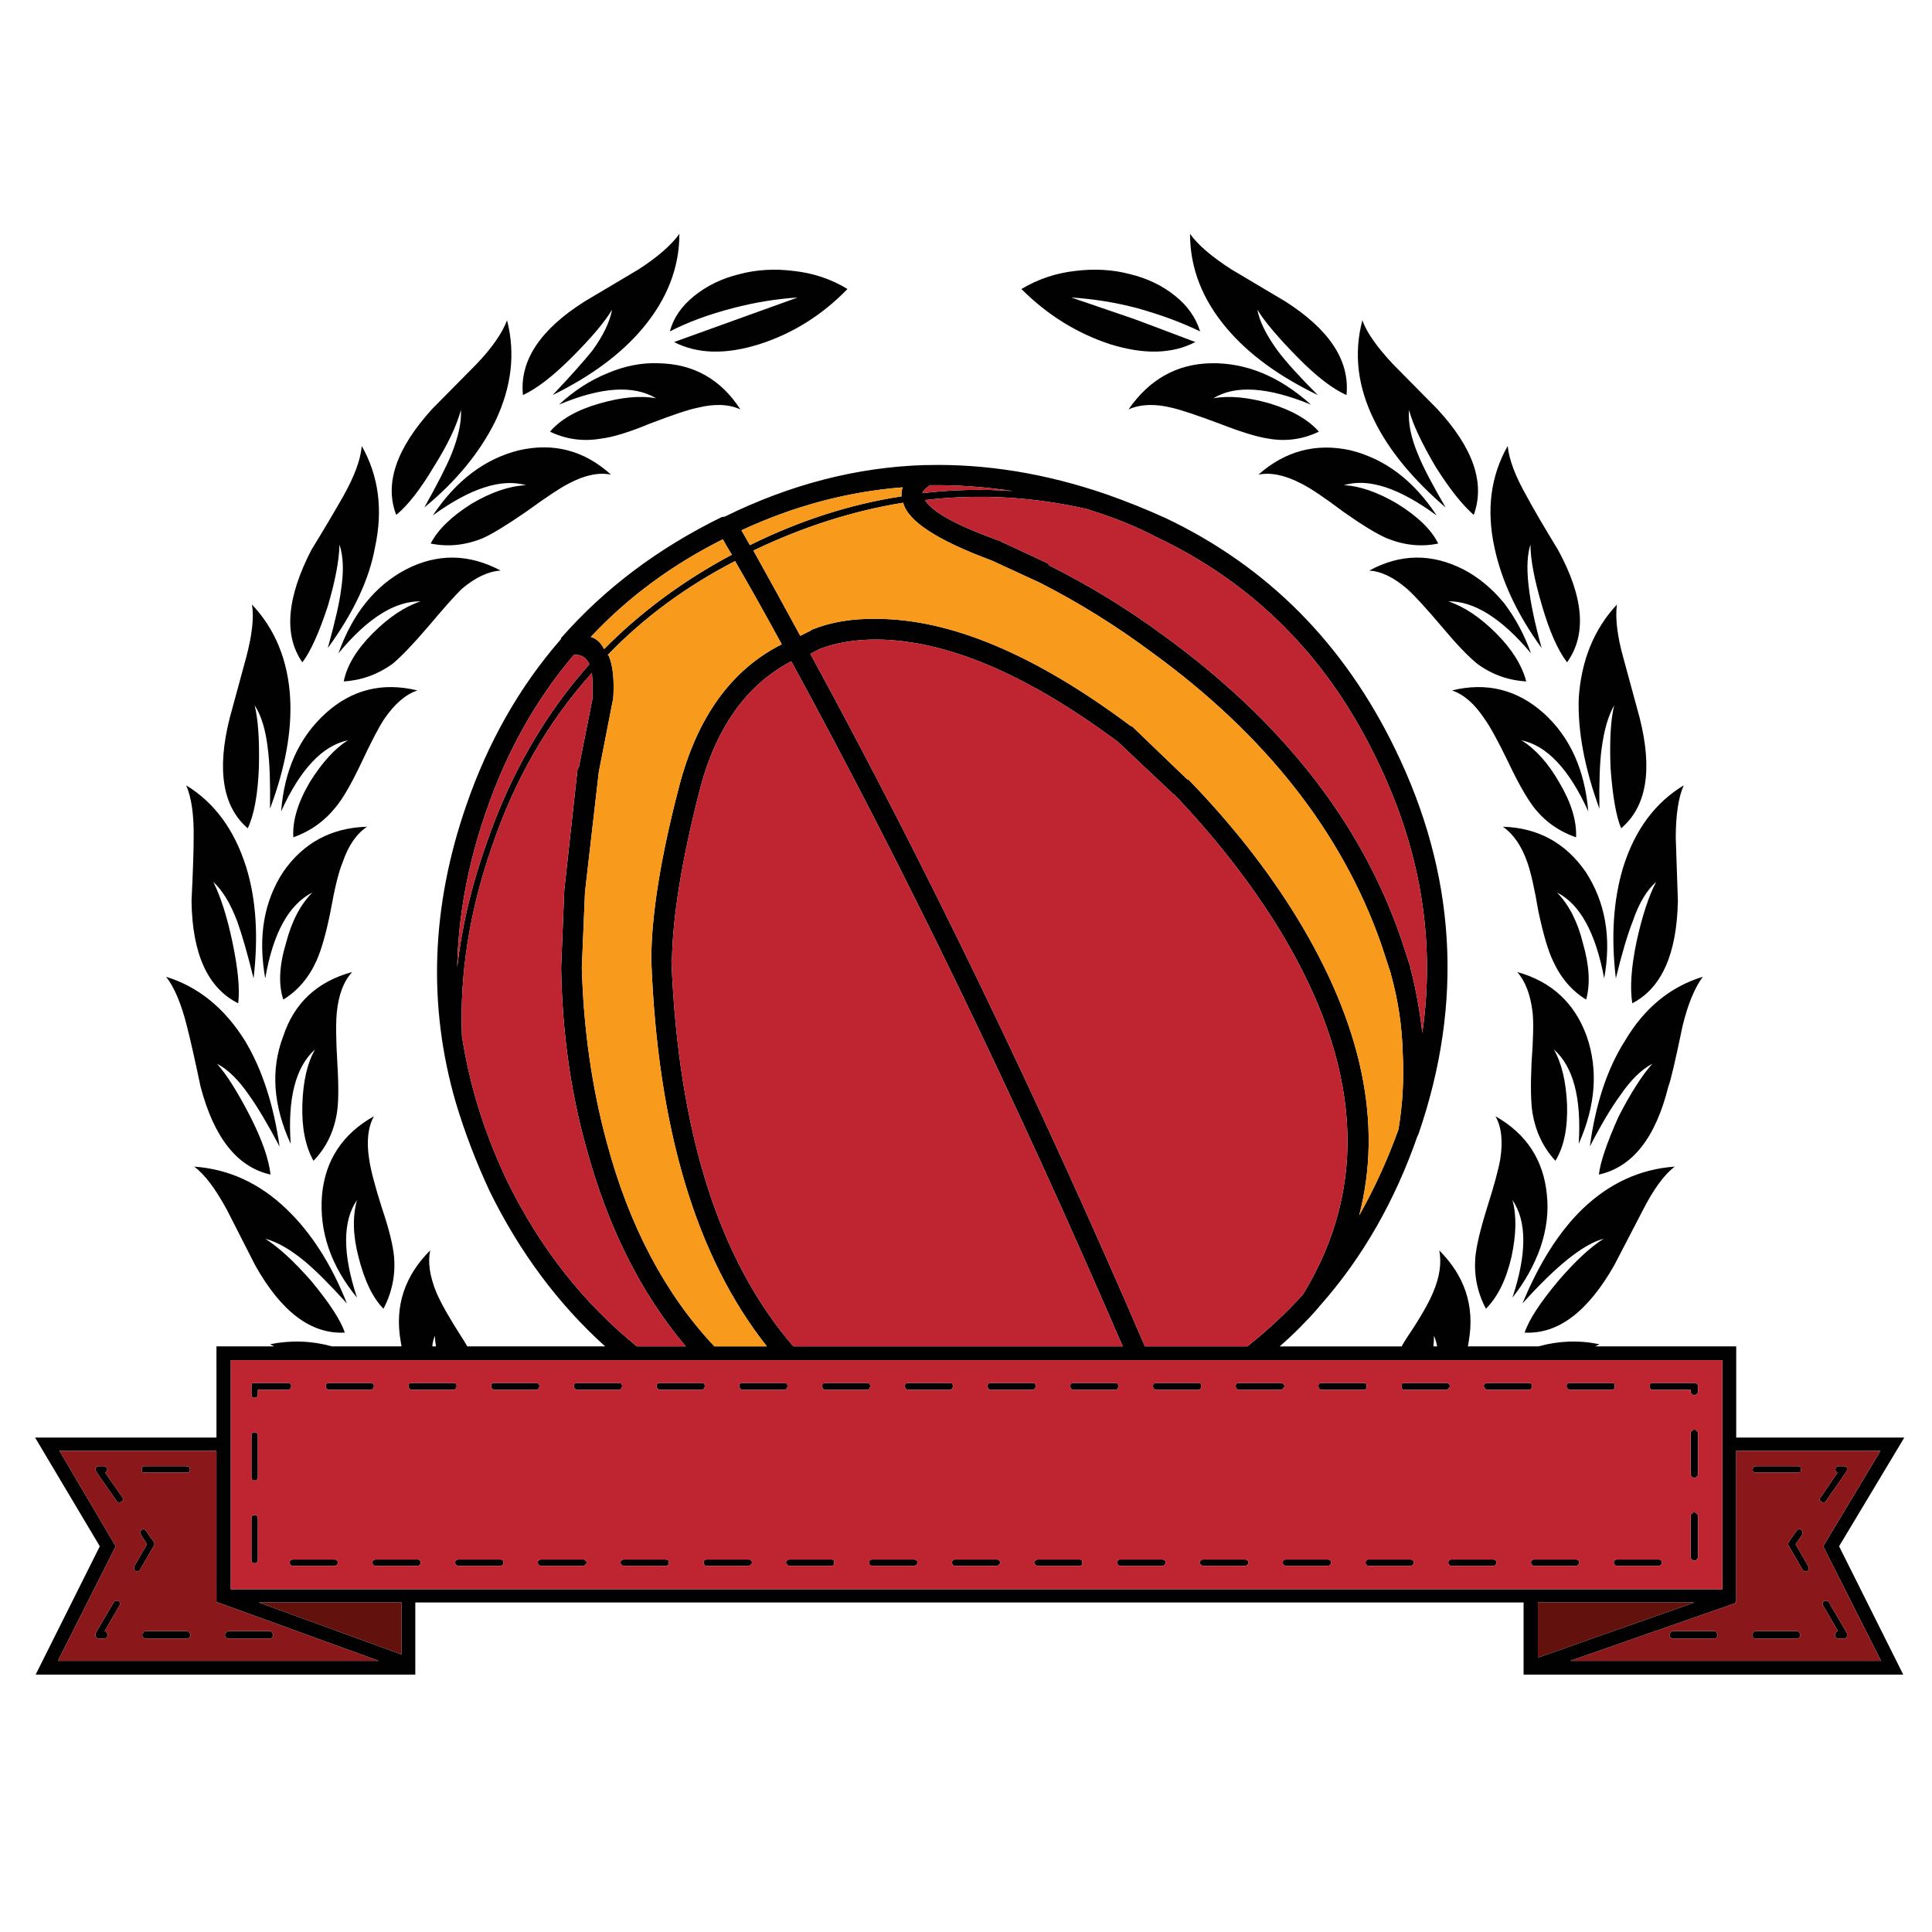 <?xml version="1.0" encoding="utf-8"?>
<!-- Generator: Adobe Illustrator 16.0.0, SVG Export Plug-In . SVG Version: 6.00 Build 0)  -->
<!DOCTYPE svg PUBLIC "-//W3C//DTD SVG 1.1//EN" "http://www.w3.org/Graphics/SVG/1.1/DTD/svg11.dtd">
<svg version="1.1" id="Layer_1" xmlns="http://www.w3.org/2000/svg" xmlns:xlink="http://www.w3.org/1999/xlink" x="0px" y="0px"
	 width="300px" height="300px" viewBox="0 0 300 300" enable-background="new 0 0 300 300" xml:space="preserve">
<g>
	<path fill-rule="evenodd" clip-rule="evenodd" fill="#010101" d="M241.933,85.39c4.006,7.356,4.475,13.174,1.399,17.456
		c-1.427-1.866-2.716-4.775-3.869-8.728c-1.208-4.063-1.813-7.247-1.813-9.552c-0.987,2.964-0.412,8.316,1.73,16.056
		c-3.789-5.215-6.23-10.429-7.329-15.645c-1.262-5.819-0.577-11.062,2.059-15.727c0.219,2.141,1.208,4.749,2.964,7.823
		C238.007,78.83,239.627,81.602,241.933,85.39z M233.533,93.624c1.758,2.306,3.157,4.913,4.2,7.822
		c-4.558-5.434-8.838-8.124-12.846-8.069c2.47,0.823,4.94,2.47,7.41,4.94c2.471,2.47,4.035,4.968,4.694,7.493
		c-2.8-0.164-5.324-1.07-7.576-2.717c-1.427-1.152-3.265-3.074-5.516-5.764c-2.416-2.854-4.199-4.803-5.353-5.846
		c-2.086-1.812-4.063-2.772-5.928-2.882c4.829-2.635,9.715-2.689,14.655-0.165C229.582,89.644,231.668,91.373,233.533,93.624z
		 M254.613,111.492c2.03,8.069,1.069,13.778-2.882,17.126c-0.769-1.812-1.318-4.94-1.646-9.386
		c-0.166-4.336,0.027-7.575,0.575-9.717c-0.933,1.592-1.592,3.87-1.976,6.835c-0.275,2.086-0.385,5.16-0.33,9.222
		c-2.305-6.313-3.376-12.021-3.21-17.127c0.383-5.873,2.359-10.731,5.928-14.574c-0.275,2.141,0.055,4.886,0.987,8.234
		L254.613,111.492z M233.369,128.372c5.435,0.165,9.717,2.498,12.845,6.999c3.075,4.721,4.035,10.238,2.882,16.55
		c-1.317-7.082-3.76-11.528-7.328-13.339c1.867,1.921,3.211,4.556,4.034,7.904c0.989,3.403,1.153,6.313,0.494,8.728
		c-2.25-1.371-3.979-3.402-5.187-6.093c-0.714-1.481-1.455-4.006-2.224-7.575c-0.604-3.568-1.181-6.121-1.729-7.657
		C236.278,131.363,235.016,129.524,233.369,128.372z M234.274,118.491c-1.646-3.404-2.909-5.709-3.787-6.917
		c-1.537-2.305-3.212-3.76-5.022-4.364c5.38-1.317,10.127-0.137,14.244,3.541c4.063,3.678,6.368,8.756,6.917,15.233
		c-2.964-6.532-6.422-10.21-10.375-11.033c2.195,1.372,4.145,3.541,5.846,6.504c1.867,3.129,2.745,5.983,2.636,8.563
		c-2.69-0.934-4.886-2.498-6.587-4.693C236.992,123.788,235.703,121.51,234.274,118.491z M260.212,130.1l0.329,9.799
		c-0.164,8.234-2.524,13.532-7.08,15.892c-0.385-2.415-0.166-5.599,0.657-9.552c0.878-4.006,1.895-7.108,3.048-9.304
		c-1.483,1.317-2.69,3.349-3.623,6.094c-0.824,2.086-1.702,5.05-2.635,8.892c-0.769-6.479-0.384-12.241,1.151-17.292
		c1.813-5.764,4.94-9.99,9.388-12.68C260.623,123.815,260.212,126.532,260.212,130.1z M261.283,159.249
		c-1.153,5.544-1.895,8.7-2.225,9.47c-1.975,7.959-5.57,12.515-10.786,13.668c0.221-1.921,1.235-4.913,3.048-8.976
		c1.92-3.732,3.676-6.477,5.269-8.234c-1.702,0.88-3.376,2.526-5.022,4.94c-1.372,1.867-2.937,4.502-4.693,7.906
		c0.878-6.587,2.689-12.051,5.435-16.386c3.019-5.106,7.054-8.428,12.104-9.963C263.148,153.376,262.106,155.9,261.283,159.249z
		 M237.979,157.19c-0.329-2.745-1.124-4.831-2.388-6.257c5.324,1.481,8.921,4.802,10.788,9.962
		c1.811,5.216,1.398,10.787-1.235,16.716c0.439-7.137-0.853-12.022-3.871-14.657c1.208,2.086,1.895,4.94,2.059,8.564
		c0.111,3.678-0.494,6.587-1.811,8.728c-1.867-2.031-3.048-4.475-3.542-7.329c-0.274-1.646-0.329-4.253-0.164-7.822
		C238.091,161.308,238.146,158.674,237.979,157.19z M250.66,196.467c-4.116,7.246-8.755,10.731-13.915,10.458
		c0.659-1.977,2.388-4.639,5.188-7.988c2.635-3.073,4.995-5.269,7.081-6.587c-3.13,0.823-7.328,4.173-12.599,10.046
		c2.581-6.257,5.682-11.143,9.305-14.657c4.172-4.008,8.948-6.202,14.328-6.587c-1.646,1.263-3.294,3.514-4.94,6.753L250.66,196.467
		z M239.215,193.668c-0.987,2.799-2.442,5.407-4.363,7.822c2.25-6.808,2.25-11.857,0-15.15c0.658,2.415,0.604,5.379-0.165,8.892
		c-0.823,3.514-2.141,6.176-3.951,7.987c-1.319-2.47-1.867-5.133-1.647-7.987c0.164-1.757,0.769-4.309,1.811-7.657
		c1.099-3.459,1.784-5.983,2.059-7.576c0.439-2.798,0.193-5.022-0.741-6.669c4.831,2.745,7.493,6.835,7.988,12.269
		C240.478,188.178,240.149,190.868,239.215,193.668z M228.099,208.077c-0.055,0.328-0.109,0.658-0.164,0.988h10.951
		c3.184-0.879,6.341-0.988,9.469-0.33c-0.219,0.109-0.439,0.221-0.658,0.33h21.902v14.161H295.7l-10.127,16.88l9.963,19.928h-58.955
		v-11.198H64.489v11.198H5.534l9.963-19.928L5.45,223.227h28.162v-14.161h8.975c-0.22-0.109-0.44-0.221-0.659-0.33
		c3.239-0.658,6.451-0.549,9.633,0.33h10.788c-0.055-0.33-0.111-0.66-0.166-0.988c-0.878-5.324,0.659-9.964,4.611-13.915
		c-0.383,1.865-0.055,4.063,0.989,6.587c0.712,1.646,2.004,3.924,3.87,6.833c0.33,0.495,0.632,0.989,0.905,1.483h21.409
		c-7.3-6.588-13.284-14.63-17.949-24.127c-2.141-4.61-3.898-9.222-5.271-13.832c-4.335-14.987-3.787-30.329,1.647-46.029
		c3.403-9.881,8.289-18.472,14.657-25.772c0.055-0.11,0.082-0.192,0.082-0.247c6.751-7.686,15.067-13.943,24.948-18.774
		c0.111,0,0.275-0.027,0.495-0.082c10.154-4.995,20.474-7.657,30.96-7.987h0.164c0.111,0,0.193,0,0.248,0
		c9.112-0.22,18.39,1.29,27.831,4.528c3.129,1.099,6.204,2.333,9.223,3.706c15.809,7.521,27.693,19.487,35.652,35.901
		c9.441,19.377,10.649,39.276,3.623,59.697c-0.055,0.055-0.082,0.137-0.082,0.246l-0.082,0.084
		c-3.514,10.1-8.509,18.827-14.986,26.183c-0.164,0.166-0.301,0.33-0.412,0.494c-1.865,2.142-3.869,4.145-6.01,6.012h18.938
		c0.274-0.494,0.575-0.988,0.905-1.483c1.922-2.854,3.239-5.132,3.953-6.833c1.042-2.416,1.372-4.61,0.987-6.587
		C227.441,198.113,228.978,202.753,228.099,208.077z M256.177,215.24c0-0.164,0.029-0.302,0.084-0.411
		c0.109-0.055,0.246-0.082,0.411-0.082h6.422c0.166,0,0.275,0.027,0.33,0.082c0.164,0.109,0.247,0.247,0.247,0.411v0.906
		c0,0.109-0.083,0.22-0.247,0.329c-0.055,0.109-0.164,0.164-0.33,0.164c-0.164,0-0.275-0.055-0.33-0.164
		c-0.164-0.109-0.246-0.22-0.246-0.329v-0.33h-5.846c-0.165,0-0.302-0.055-0.411-0.164
		C256.206,215.488,256.177,215.35,256.177,215.24z M243.414,215.652c-0.109-0.164-0.164-0.303-0.164-0.412
		c0-0.164,0.055-0.302,0.164-0.411c0.166-0.055,0.303-0.082,0.412-0.082h6.423c0.109,0,0.248,0.027,0.411,0.082
		c0.055,0.109,0.082,0.247,0.082,0.411c0,0.109-0.027,0.248-0.082,0.412c-0.163,0.109-0.302,0.164-0.411,0.164h-6.423
		C243.717,215.816,243.58,215.762,243.414,215.652z M230.405,215.24c0-0.164,0.082-0.302,0.246-0.411
		c0.055-0.055,0.166-0.082,0.329-0.082h6.424c0.164,0,0.274,0.027,0.329,0.082c0.109,0.109,0.164,0.247,0.164,0.411
		c0,0.109-0.055,0.248-0.164,0.412c-0.055,0.109-0.165,0.164-0.329,0.164h-6.424c-0.163,0-0.274-0.055-0.329-0.164
		C230.487,215.488,230.405,215.35,230.405,215.24z M279.892,237.884c0,0.164-0.027,0.33-0.082,0.494l-0.989,1.4l1.977,3.458
		c0.111,0.109,0.111,0.248,0,0.412c0,0.109-0.055,0.22-0.164,0.329c-0.166,0.055-0.303,0.055-0.412,0
		c-0.11-0.055-0.22-0.138-0.329-0.247l-2.141-3.706c-0.055-0.109-0.082-0.219-0.082-0.329c0-0.055,0.027-0.137,0.082-0.246
		l1.153-1.647c0.109-0.165,0.219-0.274,0.328-0.329c0.165-0.055,0.302-0.027,0.411,0.082
		C279.755,237.664,279.837,237.774,279.892,237.884z M279.15,227.674c0.11,0,0.247,0.027,0.411,0.082
		c0.055,0.165,0.082,0.302,0.082,0.411c0,0.166-0.027,0.303-0.082,0.412c-0.164,0.057-0.301,0.084-0.411,0.084h-6.422
		c-0.166,0-0.303-0.027-0.412-0.084c-0.11-0.109-0.165-0.246-0.165-0.412c0-0.109,0.055-0.246,0.165-0.411
		c0.109-0.055,0.246-0.082,0.412-0.082H279.15z M286.727,227.756c0.055,0.11,0.082,0.22,0.082,0.329
		c0,0.166-0.027,0.303-0.082,0.412l-3.212,4.61c-0.055,0.111-0.137,0.166-0.247,0.166c-0.164,0.055-0.301,0.027-0.412-0.082
		c-0.164-0.057-0.275-0.166-0.33-0.33c0-0.109,0.055-0.22,0.166-0.329l2.634-3.869c-0.055-0.057-0.109-0.084-0.164-0.084
		c-0.11-0.109-0.165-0.246-0.165-0.412c0-0.109,0.055-0.246,0.165-0.411c0.109-0.055,0.246-0.082,0.412-0.082h0.741
		C286.479,227.674,286.615,227.701,286.727,227.756z M263.424,235.002c0.164,0.109,0.247,0.221,0.247,0.33v6.505
		c0,0.109-0.083,0.219-0.247,0.328c-0.055,0.111-0.164,0.166-0.33,0.166c-0.164,0-0.275-0.055-0.33-0.166
		c-0.164-0.109-0.246-0.219-0.246-0.328v-6.505c0-0.109,0.082-0.221,0.246-0.33c0.055-0.109,0.166-0.164,0.33-0.164
		C263.26,234.838,263.369,234.893,263.424,235.002z M262.764,222.157c0.055-0.109,0.166-0.165,0.33-0.165
		c0.166,0,0.275,0.056,0.33,0.165c0.164,0.109,0.247,0.219,0.247,0.33v6.422c0,0.165-0.083,0.302-0.247,0.411
		c-0.055,0.109-0.164,0.166-0.33,0.166c-0.164,0-0.275-0.057-0.33-0.166c-0.164-0.109-0.246-0.246-0.246-0.411v-6.422
		C262.518,222.376,262.6,222.267,262.764,222.157z M283.268,248.589c0.11-0.055,0.247-0.055,0.411,0c0.111,0,0.221,0.082,0.33,0.247
		l2.8,4.775c0,0.109,0,0.247,0,0.411c0,0.055-0.027,0.139-0.082,0.248c-0.111,0.109-0.248,0.164-0.412,0.164h-0.907
		c-0.109,0-0.219-0.055-0.328-0.164c-0.11-0.109-0.165-0.248-0.165-0.412c0-0.109,0.055-0.22,0.165-0.329
		c0.055-0.164,0.164-0.248,0.328-0.248l-2.304-3.951c-0.111-0.166-0.137-0.303-0.082-0.412
		C283.021,248.809,283.104,248.698,283.268,248.589z M272.233,253.529c0.11-0.164,0.247-0.248,0.411-0.248h6.424
		c0.109,0,0.219,0.084,0.329,0.248c0.109,0.109,0.164,0.22,0.164,0.329c0,0.164-0.055,0.303-0.164,0.412
		c-0.11,0.109-0.22,0.164-0.329,0.164h-6.424c-0.164,0-0.301-0.055-0.411-0.164c-0.109-0.109-0.164-0.248-0.164-0.412
		C272.069,253.749,272.124,253.639,272.233,253.529z M269.599,248.836h-0.164l0.082,0.082l-25.69,8.976h48.252l-8.975-17.787
		l8.892-14.821h-22.396V248.836z M266.553,254.271c-0.11,0.109-0.22,0.164-0.329,0.164h-6.506c-0.109,0-0.219-0.055-0.329-0.164
		c-0.109-0.109-0.164-0.248-0.164-0.412c0-0.109,0.055-0.22,0.164-0.329c0.11-0.164,0.22-0.248,0.329-0.248h6.506
		c0.109,0,0.219,0.084,0.329,0.248c0.109,0.109,0.164,0.22,0.164,0.329C266.717,254.022,266.662,254.161,266.553,254.271z
		 M232.216,242.988c-0.109,0.111-0.246,0.166-0.411,0.166h-6.422c-0.111,0-0.221-0.055-0.33-0.166
		c-0.11-0.109-0.165-0.219-0.165-0.328c0-0.165,0.055-0.302,0.165-0.411c0.109-0.057,0.219-0.084,0.33-0.084h6.422
		c0.165,0,0.302,0.027,0.411,0.084c0.111,0.109,0.166,0.246,0.166,0.411C232.382,242.77,232.327,242.879,232.216,242.988z
		 M237.897,242.249c0.109-0.057,0.219-0.084,0.33-0.084h6.422c0.165,0,0.302,0.027,0.411,0.084c0.111,0.109,0.166,0.246,0.166,0.411
		c0,0.109-0.055,0.219-0.166,0.328c-0.109,0.111-0.246,0.166-0.411,0.166h-6.422c-0.111,0-0.221-0.055-0.33-0.166
		c-0.109-0.109-0.164-0.219-0.164-0.328C237.733,242.495,237.788,242.358,237.897,242.249z M238.804,248.836v8.563l24.29-8.563
		H238.804z M267.458,246.777v-35.571H35.834v35.571H267.458z M257.907,242.249c0.109,0.109,0.164,0.246,0.164,0.411
		c0,0.109-0.055,0.219-0.164,0.328c-0.111,0.111-0.221,0.166-0.33,0.166h-6.423c-0.164,0-0.301-0.055-0.412-0.166
		c-0.109-0.109-0.164-0.219-0.164-0.328c0-0.165,0.055-0.302,0.164-0.411c0.111-0.057,0.248-0.084,0.412-0.084h6.423
		C257.687,242.165,257.796,242.192,257.907,242.249z M105.494,36.315c0,5.27-1.92,10.183-5.764,14.739
		c-3.348,3.953-7.986,7.383-13.914,10.292c2.744-2.909,4.802-5.215,6.175-6.917c1.702-2.361,2.716-4.474,3.046-6.34
		c-1.098,1.867-3.184,4.337-6.257,7.411c-2.909,2.91-5.434,4.858-7.576,5.846c-0.549-5.324,2.663-10.183,9.635-14.574l8.316-4.94
		C102.118,39.91,104.231,38.071,105.494,36.315z M107.8,45.949c1.977-1.592,4.31-2.718,6.999-3.376
		c2.689-0.713,5.516-0.878,8.482-0.494c3.019,0.329,5.791,1.263,8.316,2.799c-3.953,4.063-8.509,6.917-13.668,8.564
		c-5.216,1.646-9.635,1.537-13.258-0.33l19.186-6.916c-3.348,0.22-6.697,0.769-10.045,1.647c-3.789,0.988-7.054,2.195-9.799,3.623
		C104.561,49.379,105.824,47.541,107.8,45.949z M175.483,42.573c2.69,0.658,5.023,1.784,6.999,3.376
		c1.922,1.537,3.211,3.375,3.871,5.516c-2.801-1.372-6.066-2.58-9.799-3.623c-3.349-0.878-6.752-1.427-10.211-1.647l9.635,3.293
		c1.646,0.604,4.856,1.812,9.633,3.623c-3.568,1.867-7.986,1.977-13.256,0.33c-5.161-1.702-9.744-4.556-13.752-8.564
		c2.581-1.537,5.352-2.47,8.317-2.799C169.939,41.694,172.794,41.859,175.483,42.573z M184.788,36.315
		c1.208,1.702,3.349,3.541,6.424,5.517l8.315,4.94c6.917,4.391,10.1,9.25,9.552,14.574c-2.195-0.988-4.722-2.937-7.575-5.846
		c-3.075-3.128-5.16-5.599-6.259-7.411c0.329,1.812,1.373,3.925,3.129,6.34c1.263,1.702,3.349,4.007,6.258,6.917
		c-6.039-2.909-10.731-6.34-14.08-10.292C186.71,46.553,184.788,41.64,184.788,36.315z M220.194,70.568
		c0.715,1.812,2.141,4.556,4.281,8.234c-5.104-4.391-8.782-8.865-11.032-13.421c-2.636-5.27-3.267-10.484-1.895-15.645
		c0.659,1.866,2.252,4.145,4.776,6.834l6.833,6.917c5.601,6.038,7.493,11.528,5.683,16.468c-1.812-1.592-3.788-4.09-5.929-7.494
		c-2.196-3.732-3.568-6.669-4.116-8.81C218.63,65.683,219.097,67.989,220.194,70.568z M209.654,69.91
		c5.381,1.317,9.854,4.694,13.422,10.128c-5.818-4.282-10.622-5.846-14.409-4.694c2.471,0.11,5.243,1.071,8.316,2.882
		c3.184,1.977,5.297,4.035,6.341,6.176c-2.636,0.549-5.298,0.275-7.988-0.823c-1.535-0.659-3.787-2.031-6.751-4.117
		c-2.909-2.195-5.077-3.65-6.505-4.364c-2.525-1.317-4.748-1.784-6.67-1.4C199.582,70.02,204.331,68.757,209.654,69.91z
		 M204.798,67.028c-2.525,1.208-5.161,1.565-7.906,1.07c-1.756-0.274-4.254-1.043-7.492-2.305c-3.513-1.317-5.983-2.141-7.411-2.47
		c-2.634-0.659-4.886-0.577-6.751,0.247c3.238-4.666,7.492-7.054,12.763-7.164c5.488-0.109,10.677,2.031,15.563,6.423
		c-6.698-2.745-11.748-3.074-15.151-0.988c2.471-0.439,5.407-0.165,8.811,0.824C200.626,63.707,203.15,65.162,204.798,67.028z
		 M182.318,123.349h-0.082l-8.646-8.152c-14.163-10.539-26.678-15.836-37.546-15.891c-3.293,0-6.23,0.494-8.812,1.482l-1.399,0.741
		c17.949,32.936,35.27,68.782,51.956,107.537h15.893c3.128-2.471,6.01-5.161,8.646-8.07c10.32-16.853,9.085-35.762-3.705-56.731
		C194.23,137.127,188.796,130.156,182.318,123.349z M170.79,79.708c-0.659-0.219-1.316-0.44-1.977-0.659
		c-8.452-1.921-16.852-2.388-25.195-1.399c1.153,1.867,5.022,3.979,11.609,6.34l7.576,3.541l0.082,0.247
		c6.258,3.129,12.215,6.779,17.867,10.951c18.281,13.285,30.521,28.874,36.724,46.77l1.565,4.774c-0.055,0.055-0.055,0.109,0,0.166
		c0.823,3.183,1.428,6.504,1.813,9.963c2.085-14.492-0.303-28.71-7.165-42.653c-7.574-15.699-18.938-27.144-34.089-34.335
		C176.747,81.931,173.809,80.696,170.79,79.708z M139.995,77.074c-0.055-0.439,0-0.906,0.166-1.4
		c-8.509,0.659-16.853,2.882-25.032,6.669c0.439,0.769,0.878,1.538,1.317,2.306c0.055,0,0.109-0.028,0.164-0.083
		C124.295,80.779,132.09,78.281,139.995,77.074z M184.377,121.043c0.055,0,0.109,0,0.164,0c6.753,6.972,12.38,14.135,16.879,21.49
		c10.102,16.579,13.313,31.977,9.636,46.194c2.358-4.173,4.392-8.618,6.093-13.34c0.658-3.896,0.878-7.904,0.658-12.021
		c-0.109-4.063-0.713-8.07-1.811-12.021v-0.082l-1.565-4.776c-6.094-17.292-17.922-32.332-35.488-45.123
		c-5.6-4.171-11.418-7.795-17.457-10.869l-7.493-3.458c-8.452-3.129-13.037-6.121-13.75-8.975
		c-7.795,1.262-15.536,3.732-23.221,7.411v0.082c2.416,4.337,4.831,8.728,7.247,13.175l1.647-0.824
		c0.055-0.11,0.137-0.165,0.248-0.165c2.853-1.152,6.146-1.702,9.881-1.647c11.528,0,24.702,5.544,39.523,16.633
		c0.055,0.055,0.137,0.082,0.246,0.082L184.377,121.043z M144.359,75.344l-0.166,0.165c-0.494,0.33-0.823,0.687-0.987,1.07
		c4.665-0.548,9.36-0.659,14.08-0.329C152.895,75.592,148.586,75.289,144.359,75.344z M100.883,65.793
		c-3.183,1.317-5.682,2.085-7.493,2.305c-2.8,0.495-5.462,0.138-7.987-1.07c1.647-1.921,4.199-3.375,7.657-4.364
		c3.405-0.988,6.341-1.263,8.812-0.824c-3.514-2.085-8.536-1.757-15.069,0.988c2.306-2.141,4.804-3.761,7.493-4.858
		c2.69-1.153,5.352-1.674,7.988-1.564c5.434,0.11,9.661,2.498,12.679,7.164c-1.811-0.823-4.033-0.905-6.669-0.247
		C106.922,63.597,104.452,64.42,100.883,65.793z M113.646,86.131c-0.494-0.769-0.96-1.564-1.399-2.388
		c-7.904,3.952-14.739,9.003-20.503,15.151c0.878,0.274,1.565,0.906,2.059,1.894C99.511,95.023,106.126,90.138,113.646,86.131z
		 M122.869,102.681c-7.083,3.732-11.857,10.54-14.328,20.42c-2.69,10.595-4.09,19.24-4.199,25.937c-0.055,0-0.083,0.027-0.083,0.082
		c1.043,26.569,7.356,46.549,18.938,59.945h51.135C157.809,170.749,140.654,135.289,122.869,102.681z M105.412,122.278
		c2.8-10.868,8.125-18.279,15.975-22.232c-2.416-4.446-4.831-8.755-7.247-12.927c-7.629,3.952-14.217,8.81-19.762,14.574
		l0.166,0.165c0.658,1.592,0.878,3.897,0.658,6.917c-0.055,0.055-0.082,0.109-0.082,0.165l-2.141,10.951l-2.14,18.608l-0.494,11.774
		c0.273,9.552,1.563,18.581,3.87,27.091c3.458,12.954,9.03,23.521,16.716,31.701h8.15c-10.978-13.834-16.962-33.814-17.949-59.945
		C101.131,142.205,102.557,133.257,105.412,122.278z M102.118,215.652c-0.109-0.164-0.164-0.303-0.164-0.412
		c0-0.164,0.055-0.302,0.164-0.411c0.111-0.055,0.22-0.082,0.33-0.082h6.505c0.109,0,0.219,0.027,0.33,0.082
		c0.109,0.109,0.164,0.247,0.164,0.411c0,0.109-0.055,0.248-0.164,0.412c-0.111,0.109-0.22,0.164-0.33,0.164h-6.505
		C102.338,215.816,102.229,215.762,102.118,215.652z M96.437,215.652c-0.109,0.109-0.246,0.164-0.412,0.164h-6.34
		c-0.164,0-0.302-0.055-0.412-0.164c-0.109-0.164-0.164-0.303-0.164-0.412c0-0.164,0.055-0.302,0.164-0.411
		c0.109-0.055,0.248-0.082,0.412-0.082h6.34c0.166,0,0.302,0.027,0.412,0.082c0.111,0.109,0.166,0.247,0.166,0.411
		C96.602,215.35,96.547,215.488,96.437,215.652z M98.907,209.065h7.576c-6.972-8.234-12.132-18.555-15.48-30.96
		c-2.416-8.673-3.706-17.951-3.87-27.832l0.494-12.103l2.059-18.774c0-0.164,0.055-0.192,0.164-0.082l2.142-10.786
		c0.055-1.592,0.027-2.938-0.083-4.035c-6.861,7.63-12.049,16.66-15.561,27.09c-3.459,9.936-4.995,19.734-4.612,29.395
		c0.495,3.13,1.18,6.258,2.059,9.388c1.264,4.392,2.937,8.782,5.024,13.174C83.921,193.859,90.618,202.368,98.907,209.065z
		 M218.136,215.816c-0.164,0-0.302-0.055-0.411-0.164c-0.055-0.164-0.082-0.303-0.082-0.412c0-0.164,0.027-0.302,0.082-0.411
		c0.109-0.055,0.247-0.082,0.411-0.082h6.424c0.109,0,0.219,0.027,0.328,0.082c0.165,0.109,0.247,0.247,0.247,0.411
		c0,0.109-0.082,0.248-0.247,0.412c-0.109,0.109-0.219,0.164-0.328,0.164H218.136z M205.291,215.816
		c-0.165,0-0.302-0.055-0.411-0.164c-0.111-0.164-0.166-0.303-0.166-0.412c0-0.164,0.055-0.302,0.166-0.411
		c0.109-0.055,0.246-0.082,0.411-0.082h6.422c0.111,0,0.248,0.027,0.412,0.082c0.055,0.109,0.083,0.247,0.083,0.411
		c0,0.109-0.028,0.248-0.083,0.412c-0.164,0.109-0.301,0.164-0.412,0.164H205.291z M192.035,214.829
		c0.109-0.055,0.246-0.082,0.411-0.082h6.422c0.166,0,0.275,0.027,0.33,0.082c0.164,0.109,0.247,0.247,0.247,0.411
		c0,0.109-0.083,0.248-0.247,0.412c-0.055,0.109-0.164,0.164-0.33,0.164h-6.422c-0.165,0-0.302-0.055-0.411-0.164
		c-0.111-0.164-0.166-0.303-0.166-0.412C191.869,215.076,191.924,214.938,192.035,214.829z M179.601,215.816
		c-0.164,0-0.301-0.055-0.412-0.164c-0.109-0.164-0.164-0.303-0.164-0.412c0-0.164,0.055-0.302,0.164-0.411
		c0.111-0.055,0.248-0.082,0.412-0.082h6.423c0.109,0,0.248,0.027,0.412,0.082c0.055,0.109,0.082,0.247,0.082,0.411
		c0,0.109-0.027,0.248-0.082,0.412c-0.164,0.109-0.303,0.164-0.412,0.164H179.601z M166.756,215.816
		c-0.164,0-0.301-0.055-0.412-0.164c-0.109-0.164-0.164-0.303-0.164-0.412c0-0.164,0.055-0.302,0.164-0.411
		c0.111-0.055,0.248-0.082,0.412-0.082h6.423c0.164,0,0.274,0.027,0.329,0.082c0.109,0.109,0.164,0.247,0.164,0.411
		c0,0.109-0.055,0.248-0.164,0.412c-0.055,0.109-0.165,0.164-0.329,0.164H166.756z M153.499,214.829
		c0.109-0.055,0.248-0.082,0.411-0.082h6.34c0.166,0,0.303,0.027,0.412,0.082c0.11,0.109,0.165,0.247,0.165,0.411
		c0,0.109-0.055,0.248-0.165,0.412c-0.109,0.109-0.246,0.164-0.412,0.164h-6.34c-0.163,0-0.302-0.055-0.411-0.164
		c-0.109-0.164-0.164-0.303-0.164-0.412C153.335,215.076,153.39,214.938,153.499,214.829z M140.488,215.24
		c0-0.164,0.055-0.302,0.166-0.411c0.109-0.055,0.246-0.082,0.412-0.082h6.421c0.111,0,0.221,0.027,0.33,0.082
		c0.111,0.109,0.166,0.247,0.166,0.411c0,0.109-0.055,0.248-0.166,0.412c-0.109,0.109-0.218,0.164-0.33,0.164h-6.421
		c-0.166,0-0.302-0.055-0.412-0.164C140.543,215.488,140.488,215.35,140.488,215.24z M134.561,215.816h-6.423
		c-0.109,0-0.218-0.055-0.328-0.164c-0.111-0.164-0.166-0.303-0.166-0.412c0-0.164,0.055-0.302,0.166-0.411
		c0.109-0.055,0.219-0.082,0.328-0.082h6.423c0.164,0,0.302,0.027,0.412,0.082c0.109,0.109,0.164,0.247,0.164,0.411
		c0,0.109-0.055,0.248-0.164,0.412C134.863,215.762,134.725,215.816,134.561,215.816z M114.799,215.24
		c0-0.164,0.055-0.302,0.164-0.411c0.111-0.055,0.248-0.082,0.412-0.082h6.423c0.109,0,0.219,0.027,0.33,0.082
		c0.109,0.109,0.164,0.247,0.164,0.411c0,0.109-0.055,0.248-0.164,0.412c-0.111,0.109-0.22,0.164-0.33,0.164h-6.423
		c-0.164,0-0.301-0.055-0.412-0.164C114.854,215.488,114.799,215.35,114.799,215.24z M223.158,209.065
		c-0.109-0.604-0.274-1.153-0.493-1.647c0,0.494-0.027,1.044-0.082,1.647H223.158z M67.371,72.462
		c-2.086,3.513-4.035,6.012-5.846,7.494c-1.867-4.831,0-10.32,5.598-16.468l6.835-6.917c2.416-2.525,4.006-4.803,4.775-6.834
		c1.318,5.105,0.714,10.32-1.811,15.645c-2.416,4.886-6.094,9.359-11.034,13.421c2.031-3.623,3.431-6.368,4.199-8.234
		c1.099-2.745,1.592-5.05,1.483-6.916C70.911,66.123,69.512,69.059,67.371,72.462z M66.877,84.401
		c1.097-2.141,3.21-4.199,6.339-6.176c3.075-1.811,5.901-2.771,8.482-2.882c-3.844-1.098-8.675,0.467-14.493,4.694
		c3.623-5.434,8.097-8.811,13.422-10.128c5.38-1.208,10.129,0.055,14.246,3.788c-1.922-0.384-4.117,0.083-6.587,1.4
		c-1.208,0.604-3.405,2.059-6.587,4.364c-3.02,2.086-5.27,3.458-6.753,4.117C72.257,84.676,69.566,84.951,66.877,84.401z
		 M77.746,88.601c-1.922,0.109-3.953,1.07-6.093,2.882c-1.153,1.152-2.882,3.102-5.187,5.846c-2.306,2.689-4.146,4.611-5.518,5.764
		c-2.304,1.647-4.829,2.553-7.574,2.717c0.494-2.47,2.003-4.968,4.528-7.493c2.47-2.47,4.94-4.117,7.411-4.94
		c-4.007-0.055-8.261,2.635-12.763,8.069c2.195-6.148,5.682-10.484,10.457-13.009C67.892,85.912,72.805,85.966,77.746,88.601z
		 M56.173,69.251c2.634,4.666,3.321,9.908,2.059,15.727c-0.878,4.94-3.323,10.156-7.329,15.645c1.153-4.172,1.838-7.191,2.058-9.058
		c0.439-2.854,0.357-5.187-0.248-6.999c-0.055,2.47-0.658,5.654-1.811,9.552c-1.372,4.172-2.691,7.081-3.953,8.728
		c-2.909-4.171-2.443-9.991,1.401-17.456c1.756-2.854,3.403-5.626,4.94-8.316C55.047,73.945,56.007,71.337,56.173,69.251z
		 M38.222,102.104c0.933-3.513,1.235-6.257,0.906-8.234c3.623,3.843,5.6,8.701,5.929,14.574c0.273,5.105-0.769,10.814-3.129,17.127
		c0.055-4.062-0.055-7.136-0.33-9.222c-0.33-2.965-1.015-5.243-2.059-6.835c0.548,2.196,0.769,5.435,0.659,9.717
		c-0.166,4.172-0.741,7.3-1.729,9.386c-3.898-3.348-4.831-9.057-2.8-17.126L38.222,102.104z M28.917,121.949
		c4.392,2.689,7.495,6.916,9.305,12.68c1.538,4.94,1.922,10.704,1.153,17.292c-0.935-3.788-1.784-6.751-2.552-8.892
		c-1.044-2.745-2.279-4.776-3.706-6.094c1.152,2.306,2.141,5.407,2.964,9.304c0.878,4.173,1.18,7.356,0.905,9.552
		c-4.722-2.36-7.136-7.658-7.247-15.892c0.22-4.446,0.33-7.712,0.33-9.799C30.125,126.587,29.741,123.87,28.917,121.949z
		 M52.138,125.325c-1.758,2.196-3.953,3.76-6.587,4.693c-0.166-2.525,0.687-5.379,2.552-8.563c1.922-3.074,3.898-5.242,5.928-6.504
		c-3.952,0.823-7.411,4.501-10.375,11.033c0.494-6.422,2.8-11.5,6.917-15.233c4.063-3.677,8.81-4.858,14.246-3.541
		c-1.813,0.604-3.514,2.059-5.106,4.364c-0.878,1.318-2.086,3.623-3.624,6.917C54.554,121.729,53.237,124.008,52.138,125.325z
		 M56.997,128.372c-1.647,1.098-2.911,2.937-3.789,5.517c-0.603,1.427-1.235,3.979-1.893,7.657c-0.66,3.293-1.372,5.818-2.141,7.575
		c-1.208,2.691-2.937,4.722-5.188,6.093c-0.769-2.36-0.63-5.27,0.412-8.728c0.878-3.403,2.251-6.038,4.117-7.904
		c-3.678,1.866-6.121,6.312-7.329,13.339c-1.153-6.422-0.218-11.94,2.8-16.55C47.116,130.869,51.452,128.536,56.997,128.372z
		 M91.496,103.176v-0.083c-0.494-1.043-1.29-1.509-2.387-1.4c-5.93,6.972-10.485,15.124-13.67,24.455
		c-2.798,8.069-4.281,16.084-4.445,24.044c0.712-6.258,2.195-12.571,4.445-18.938C79.118,120.439,84.47,111.08,91.496,103.176z
		 M33.694,165.177c1.482,1.647,3.211,4.393,5.188,8.234c1.811,3.568,2.853,6.56,3.128,8.976c-5.159-1.153-8.783-5.709-10.868-13.668
		c-0.878-4.172-1.592-7.329-2.141-9.47c-0.878-3.458-1.949-5.984-3.212-7.574c4.995,1.535,9.085,4.856,12.269,9.963
		c2.634,4.39,4.418,9.854,5.353,16.386c-1.867-3.514-3.432-6.148-4.695-7.906C37.069,167.703,35.395,166.057,33.694,165.177z
		 M52.302,172.917c-0.494,2.909-1.702,5.353-3.624,7.329c-1.262-2.25-1.838-5.161-1.729-8.728c0.111-3.624,0.769-6.479,1.977-8.564
		c-3.019,2.69-4.281,7.575-3.788,14.657c-2.745-5.983-3.129-11.555-1.153-16.716c1.701-5.16,5.27-8.481,10.704-9.962
		c-1.317,1.426-2.113,3.512-2.388,6.257c-0.164,1.593-0.137,4.227,0.082,7.904C52.604,168.664,52.577,171.271,52.302,172.917z
		 M55.432,186.34c-2.251,3.293-2.251,8.343,0,15.15c-4.062-4.94-5.875-10.237-5.434-15.893c0.494-5.434,3.183-9.523,8.068-12.269
		c-0.933,1.701-1.18,3.926-0.741,6.669c0.22,1.593,0.878,4.117,1.977,7.576c1.098,3.239,1.729,5.791,1.895,7.657
		c0.219,2.8-0.33,5.463-1.647,7.987c-1.647-1.646-2.937-4.31-3.871-7.987C54.8,191.883,54.718,188.919,55.432,186.34z
		 M35.258,187.904c-1.813-3.35-3.514-5.6-5.106-6.753c5.381,0.385,10.156,2.579,14.328,6.587c3.842,3.679,6.972,8.564,9.387,14.657
		c-2.634-2.909-4.804-5.078-6.505-6.505c-2.25-1.867-4.309-3.046-6.176-3.541c2.086,1.318,4.474,3.514,7.165,6.587
		c2.853,3.459,4.583,6.121,5.186,7.988c-5.215,0.273-9.854-3.212-13.916-10.458L35.258,187.904z M63.418,215.24
		c0-0.164,0.055-0.302,0.166-0.411c0.109-0.055,0.219-0.082,0.328-0.082h6.423c0.164,0,0.302,0.027,0.412,0.082
		c0.109,0.109,0.164,0.247,0.164,0.411c0,0.109-0.055,0.248-0.164,0.412c-0.109,0.109-0.248,0.164-0.412,0.164h-6.423
		c-0.109,0-0.219-0.055-0.328-0.164C63.473,215.488,63.418,215.35,63.418,215.24z M50.737,214.829
		c0.111-0.055,0.248-0.082,0.412-0.082h6.341c0.164,0,0.301,0.027,0.412,0.082c0.109,0.109,0.164,0.247,0.164,0.411
		c0,0.109-0.055,0.248-0.164,0.412c-0.111,0.109-0.248,0.164-0.412,0.164h-6.341c-0.164,0-0.3-0.055-0.412-0.164
		c-0.109-0.164-0.164-0.303-0.164-0.412C50.573,215.076,50.628,214.938,50.737,214.829z M39.128,216.888
		c-0.055-0.109-0.082-0.248-0.082-0.412v-1.235c0-0.164,0.027-0.302,0.082-0.411c0.111-0.055,0.248-0.082,0.412-0.082h5.106
		c0.164,0,0.301,0.027,0.412,0.082c0.109,0.109,0.164,0.247,0.164,0.411c0,0.109-0.055,0.248-0.164,0.412
		c-0.111,0.109-0.248,0.164-0.412,0.164h-4.612v0.659c0,0.164-0.027,0.303-0.082,0.412c-0.164,0.109-0.301,0.164-0.412,0.164
		C39.375,217.052,39.239,216.997,39.128,216.888z M67.124,209.065h0.577c-0.111-0.604-0.166-1.153-0.166-1.647
		C67.316,207.912,67.178,208.462,67.124,209.065z M64.819,242.165c0.164,0,0.273,0.027,0.328,0.084
		c0.111,0.109,0.166,0.246,0.166,0.411c0,0.109-0.055,0.219-0.166,0.328c-0.055,0.111-0.164,0.166-0.328,0.166h-6.423
		c-0.164,0-0.302-0.055-0.412-0.166c-0.109-0.109-0.164-0.219-0.164-0.328c0-0.165,0.055-0.302,0.164-0.411
		c0.109-0.057,0.248-0.084,0.412-0.084H64.819z M70.829,242.249c0.111-0.057,0.248-0.084,0.412-0.084h6.423
		c0.109,0,0.246,0.027,0.412,0.084c0.055,0.109,0.082,0.246,0.082,0.411c0,0.109-0.027,0.219-0.082,0.328
		c-0.166,0.111-0.302,0.166-0.412,0.166h-6.423c-0.164,0-0.301-0.055-0.412-0.166c-0.109-0.109-0.164-0.219-0.164-0.328
		C70.665,242.495,70.719,242.358,70.829,242.249z M76.263,215.24c0-0.164,0.055-0.302,0.166-0.411
		c0.109-0.055,0.246-0.082,0.412-0.082h6.421c0.111,0,0.221,0.027,0.33,0.082c0.111,0.109,0.166,0.247,0.166,0.411
		c0,0.109-0.055,0.248-0.166,0.412c-0.109,0.109-0.219,0.164-0.33,0.164H76.84c-0.166,0-0.302-0.055-0.412-0.164
		C76.318,215.488,76.263,215.35,76.263,215.24z M62.349,256.904v-8.068h-22.15L62.349,256.904z M39.046,222.898
		c0-0.11,0.027-0.22,0.082-0.329c0.111-0.109,0.248-0.166,0.412-0.166c0.111,0,0.248,0.057,0.412,0.166
		c0.055,0.109,0.082,0.219,0.082,0.329v6.504c0,0.111-0.027,0.221-0.082,0.33c-0.164,0.109-0.301,0.165-0.412,0.165
		c-0.164,0-0.301-0.056-0.412-0.165c-0.055-0.109-0.082-0.219-0.082-0.33V222.898z M90.508,242.165c0.164,0,0.275,0.027,0.33,0.084
		c0.164,0.109,0.246,0.246,0.246,0.411c0,0.109-0.082,0.219-0.246,0.328c-0.055,0.111-0.166,0.166-0.33,0.166h-6.423
		c-0.164,0-0.301-0.055-0.412-0.166c-0.109-0.109-0.164-0.219-0.164-0.328c0-0.165,0.055-0.302,0.164-0.411
		c0.111-0.057,0.248-0.084,0.412-0.084H90.508z M29.495,228.167c0,0.166-0.055,0.303-0.166,0.412
		c-0.109,0.057-0.246,0.084-0.412,0.084h-6.421c-0.111,0-0.248-0.027-0.412-0.084c-0.055-0.109-0.082-0.246-0.082-0.412
		c0-0.109,0.027-0.246,0.082-0.411c0.164-0.055,0.301-0.082,0.412-0.082h6.421c0.166,0,0.303,0.027,0.412,0.082
		C29.44,227.921,29.495,228.058,29.495,228.167z M39.046,235.826c0-0.164,0.027-0.303,0.082-0.412
		c0.111-0.109,0.248-0.164,0.412-0.164c0.111,0,0.248,0.055,0.412,0.164c0.055,0.109,0.082,0.248,0.082,0.412v6.423
		c0,0.109-0.027,0.219-0.082,0.328c-0.164,0.11-0.301,0.165-0.412,0.165c-0.164,0-0.301-0.055-0.412-0.165
		c-0.055-0.109-0.082-0.219-0.082-0.328V235.826z M33.857,248.836h-0.246v-23.551H9.239l8.728,14.821l-8.975,17.787h49.816
		L33.857,248.836z M29.001,254.435h-6.423c-0.109,0-0.219-0.055-0.33-0.164c-0.109-0.109-0.164-0.248-0.164-0.412
		c0-0.109,0.055-0.22,0.164-0.329c0.111-0.164,0.22-0.248,0.33-0.248h6.423c0.164,0,0.301,0.084,0.412,0.248
		c0.109,0.109,0.164,0.22,0.164,0.329c0,0.164-0.055,0.303-0.164,0.412C29.302,254.38,29.165,254.435,29.001,254.435z
		 M41.928,254.435h-6.423c-0.164,0-0.301-0.055-0.412-0.164c-0.109-0.109-0.164-0.248-0.164-0.412c0-0.109,0.055-0.22,0.164-0.329
		c0.111-0.164,0.248-0.248,0.412-0.248h6.423c0.109,0,0.219,0.084,0.33,0.248c0.109,0.109,0.164,0.22,0.164,0.329
		c0,0.164-0.055,0.303-0.164,0.412C42.146,254.38,42.037,254.435,41.928,254.435z M52.302,242.988
		c-0.109,0.111-0.246,0.166-0.412,0.166h-6.34c-0.166,0-0.302-0.055-0.412-0.166c-0.111-0.109-0.166-0.219-0.166-0.328
		c0-0.165,0.055-0.302,0.166-0.411c0.109-0.057,0.246-0.084,0.412-0.084h6.34c0.166,0,0.302,0.027,0.412,0.084
		c0.111,0.109,0.166,0.246,0.166,0.411C52.468,242.77,52.413,242.879,52.302,242.988z M16.484,227.756
		c0.111,0.165,0.166,0.302,0.166,0.411c0,0.166-0.055,0.303-0.166,0.412c-0.055,0-0.109,0.027-0.164,0.084l2.716,3.869
		c0.055,0.109,0.084,0.22,0.084,0.329c-0.055,0.164-0.166,0.273-0.33,0.33c-0.111,0.109-0.221,0.137-0.33,0.082
		c-0.164,0-0.275-0.055-0.33-0.166l-3.211-4.61c-0.055-0.109-0.082-0.246-0.082-0.412c0-0.109,0.055-0.219,0.166-0.329
		c0.055-0.055,0.164-0.082,0.328-0.082h0.741C16.238,227.674,16.375,227.701,16.484,227.756z M21.754,237.884
		c0.055-0.109,0.137-0.22,0.248-0.329c0.164-0.109,0.301-0.137,0.412-0.082c0.109,0.055,0.219,0.164,0.328,0.329l1.153,1.647
		c0.054,0.109,0.082,0.191,0.082,0.246c0,0.11-0.027,0.22-0.082,0.329l-2.141,3.706c-0.055,0.109-0.164,0.192-0.33,0.247
		c-0.055,0.055-0.164,0.055-0.33,0c-0.164-0.109-0.246-0.22-0.246-0.329c-0.055-0.164-0.055-0.303,0-0.412l1.977-3.458l-0.907-1.4
		C21.809,238.214,21.754,238.048,21.754,237.884z M17.637,248.836c0.109-0.165,0.219-0.247,0.33-0.247
		c0.164-0.055,0.301-0.055,0.412,0c0.164,0.109,0.246,0.22,0.246,0.329c0.055,0.109,0.029,0.246-0.082,0.412l-2.304,3.951
		c0.164,0,0.273,0.084,0.328,0.248c0.111,0.109,0.166,0.22,0.166,0.329c0,0.164-0.055,0.303-0.166,0.412
		c-0.109,0.109-0.218,0.164-0.328,0.164h-0.907c-0.164,0-0.273-0.055-0.328-0.164c-0.111-0.109-0.166-0.193-0.166-0.248
		c0-0.164,0-0.302,0-0.411L17.637,248.836z M103.765,242.988c-0.164,0.111-0.301,0.166-0.412,0.166h-6.422
		c-0.166,0-0.302-0.055-0.412-0.166c-0.111-0.109-0.166-0.219-0.166-0.328c0-0.165,0.055-0.302,0.166-0.411
		c0.109-0.057,0.246-0.084,0.412-0.084h6.422c0.111,0,0.248,0.027,0.412,0.084c0.055,0.109,0.082,0.246,0.082,0.411
		C103.847,242.77,103.82,242.879,103.765,242.988z M109.283,242.66c0-0.165,0.027-0.302,0.082-0.411
		c0.109-0.057,0.246-0.084,0.412-0.084h6.422c0.166,0,0.275,0.027,0.33,0.084c0.166,0.109,0.248,0.246,0.248,0.411
		c0,0.109-0.082,0.219-0.248,0.328c-0.055,0.111-0.164,0.166-0.33,0.166h-6.422c-0.166,0-0.302-0.055-0.412-0.166
		C109.31,242.879,109.283,242.77,109.283,242.66z M155.31,242.66c0,0.109-0.082,0.219-0.246,0.328
		c-0.055,0.111-0.165,0.166-0.329,0.166h-6.423c-0.164,0-0.273-0.055-0.328-0.166c-0.111-0.109-0.166-0.219-0.166-0.328
		c0-0.165,0.055-0.302,0.166-0.411c0.055-0.057,0.164-0.084,0.328-0.084h6.423c0.164,0,0.274,0.027,0.329,0.084
		C155.228,242.358,155.31,242.495,155.31,242.66z M129.044,242.165c0.164,0,0.301,0.027,0.412,0.084
		c0.055,0.109,0.082,0.246,0.082,0.411c0,0.109-0.027,0.219-0.082,0.328c-0.111,0.111-0.248,0.166-0.412,0.166h-6.423
		c-0.164,0-0.275-0.055-0.33-0.166c-0.164-0.109-0.246-0.219-0.246-0.328c0-0.165,0.082-0.302,0.246-0.411
		c0.055-0.057,0.166-0.084,0.33-0.084H129.044z M141.889,242.165c0.109,0,0.246,0.027,0.412,0.084
		c0.109,0.109,0.164,0.246,0.164,0.411c0,0.109-0.055,0.219-0.164,0.328c-0.166,0.111-0.302,0.166-0.412,0.166h-6.423
		c-0.109,0-0.246-0.055-0.412-0.166c-0.055-0.109-0.082-0.219-0.082-0.328c0-0.165,0.027-0.302,0.082-0.411
		c0.166-0.057,0.302-0.084,0.412-0.084H141.889z M167.99,242.988c-0.109,0.111-0.246,0.166-0.411,0.166h-6.422
		c-0.111,0-0.221-0.055-0.33-0.166c-0.165-0.109-0.247-0.219-0.247-0.328c0-0.165,0.082-0.302,0.247-0.411
		c0.109-0.057,0.219-0.084,0.33-0.084h6.422c0.165,0,0.302,0.027,0.411,0.084c0.055,0.109,0.082,0.246,0.082,0.411
		C168.072,242.77,168.045,242.879,167.99,242.988z M174.002,243.154c-0.166,0-0.303-0.055-0.412-0.166
		c-0.055-0.109-0.082-0.219-0.082-0.328c0-0.165,0.027-0.302,0.082-0.411c0.109-0.057,0.246-0.084,0.412-0.084h6.422
		c0.165,0,0.302,0.027,0.411,0.084c0.111,0.109,0.166,0.246,0.166,0.411c0,0.109-0.055,0.219-0.166,0.328
		c-0.109,0.111-0.246,0.166-0.411,0.166H174.002z M218.96,242.165c0.164,0,0.302,0.027,0.411,0.084
		c0.109,0.109,0.164,0.246,0.164,0.411c0,0.109-0.055,0.219-0.164,0.328c-0.109,0.111-0.247,0.166-0.411,0.166h-6.424
		c-0.164,0-0.273-0.055-0.328-0.166c-0.11-0.109-0.165-0.219-0.165-0.328c0-0.165,0.055-0.302,0.165-0.411
		c0.055-0.057,0.164-0.084,0.328-0.084H218.96z M193.846,242.66c0,0.109-0.055,0.219-0.164,0.328
		c-0.111,0.111-0.248,0.166-0.412,0.166h-6.423c-0.164,0-0.274-0.055-0.329-0.166c-0.164-0.109-0.246-0.219-0.246-0.328
		c0-0.165,0.082-0.302,0.246-0.411c0.055-0.057,0.165-0.084,0.329-0.084h6.423c0.164,0,0.301,0.027,0.412,0.084
		C193.791,242.358,193.846,242.495,193.846,242.66z M206.115,242.165c0.164,0,0.3,0.027,0.411,0.084
		c0.109,0.109,0.164,0.246,0.164,0.411c0,0.109-0.055,0.219-0.164,0.328c-0.111,0.111-0.247,0.166-0.411,0.166h-6.424
		c-0.109,0-0.246-0.055-0.411-0.166c-0.055-0.109-0.082-0.219-0.082-0.328c0-0.165,0.027-0.302,0.082-0.411
		c0.165-0.057,0.302-0.084,0.411-0.084H206.115z"/>
	<path fill-rule="evenodd" clip-rule="evenodd" fill="#8A181A" d="M286.727,227.756c-0.111-0.055-0.248-0.082-0.412-0.082h-0.741
		c-0.166,0-0.303,0.027-0.412,0.082c-0.11,0.165-0.165,0.302-0.165,0.411c0,0.166,0.055,0.303,0.165,0.412
		c0.055,0,0.109,0.027,0.164,0.084l-2.634,3.869c-0.111,0.109-0.166,0.22-0.166,0.329c0.055,0.164,0.166,0.273,0.33,0.33
		c0.111,0.109,0.248,0.137,0.412,0.082c0.11,0,0.192-0.055,0.247-0.166l3.212-4.61c0.055-0.109,0.082-0.246,0.082-0.412
		C286.809,227.976,286.781,227.866,286.727,227.756z M279.15,227.674h-6.422c-0.166,0-0.303,0.027-0.412,0.082
		c-0.11,0.165-0.165,0.302-0.165,0.411c0,0.166,0.055,0.303,0.165,0.412c0.109,0.057,0.246,0.084,0.412,0.084h6.422
		c0.11,0,0.247-0.027,0.411-0.084c0.055-0.109,0.082-0.246,0.082-0.412c0-0.109-0.027-0.246-0.082-0.411
		C279.397,227.701,279.261,227.674,279.15,227.674z M279.892,237.884c-0.055-0.109-0.137-0.22-0.248-0.329
		c-0.109-0.109-0.246-0.137-0.411-0.082c-0.109,0.055-0.219,0.164-0.328,0.329l-1.153,1.647c-0.055,0.109-0.082,0.191-0.082,0.246
		c0,0.11,0.027,0.22,0.082,0.329l2.141,3.706c0.109,0.109,0.219,0.192,0.329,0.247c0.109,0.055,0.246,0.055,0.412,0
		c0.109-0.109,0.164-0.22,0.164-0.329c0.111-0.164,0.111-0.303,0-0.412l-1.977-3.458l0.989-1.4
		C279.864,238.214,279.892,238.048,279.892,237.884z M266.553,254.271c0.109-0.109,0.164-0.248,0.164-0.412
		c0-0.109-0.055-0.22-0.164-0.329c-0.11-0.164-0.22-0.248-0.329-0.248h-6.506c-0.109,0-0.219,0.084-0.329,0.248
		c-0.109,0.109-0.164,0.22-0.164,0.329c0,0.164,0.055,0.303,0.164,0.412c0.11,0.109,0.22,0.164,0.329,0.164h6.506
		C266.333,254.435,266.442,254.38,266.553,254.271z M269.599,248.836v-23.551h22.396l-8.892,14.821l8.975,17.787h-48.252
		l25.69-8.976l-0.082-0.082H269.599z M272.233,253.529c-0.109,0.109-0.164,0.22-0.164,0.329c0,0.164,0.055,0.303,0.164,0.412
		c0.11,0.109,0.247,0.164,0.411,0.164h6.424c0.109,0,0.219-0.055,0.329-0.164c0.109-0.109,0.164-0.248,0.164-0.412
		c0-0.109-0.055-0.22-0.164-0.329c-0.11-0.164-0.22-0.248-0.329-0.248h-6.424C272.48,253.281,272.344,253.365,272.233,253.529z
		 M283.268,248.589c-0.164,0.109-0.246,0.22-0.246,0.329c-0.055,0.109-0.029,0.246,0.082,0.412l2.304,3.951
		c-0.164,0-0.273,0.084-0.328,0.248c-0.11,0.109-0.165,0.22-0.165,0.329c0,0.164,0.055,0.303,0.165,0.412
		c0.109,0.109,0.219,0.164,0.328,0.164h0.907c0.164,0,0.301-0.055,0.412-0.164c0.055-0.109,0.082-0.193,0.082-0.248
		c0-0.164,0-0.302,0-0.411l-2.8-4.775c-0.109-0.165-0.219-0.247-0.33-0.247C283.515,248.534,283.378,248.534,283.268,248.589z
		 M29.495,228.167c0-0.109-0.055-0.246-0.166-0.411c-0.109-0.055-0.246-0.082-0.412-0.082h-6.421c-0.111,0-0.248,0.027-0.412,0.082
		c-0.055,0.165-0.082,0.302-0.082,0.411c0,0.166,0.027,0.303,0.082,0.412c0.164,0.057,0.301,0.084,0.412,0.084h6.421
		c0.166,0,0.303-0.027,0.412-0.084C29.44,228.47,29.495,228.333,29.495,228.167z M33.857,248.836l24.95,9.058H8.992l8.975-17.787
		l-8.728-14.821h24.373v23.551H33.857z M41.928,254.435c0.109,0,0.219-0.055,0.33-0.164c0.109-0.109,0.164-0.248,0.164-0.412
		c0-0.109-0.055-0.22-0.164-0.329c-0.111-0.164-0.22-0.248-0.33-0.248h-6.423c-0.164,0-0.301,0.084-0.412,0.248
		c-0.109,0.109-0.164,0.22-0.164,0.329c0,0.164,0.055,0.303,0.164,0.412c0.111,0.109,0.248,0.164,0.412,0.164H41.928z
		 M29.001,254.435c0.164,0,0.301-0.055,0.412-0.164c0.109-0.109,0.164-0.248,0.164-0.412c0-0.109-0.055-0.22-0.164-0.329
		c-0.111-0.164-0.248-0.248-0.412-0.248h-6.423c-0.109,0-0.219,0.084-0.33,0.248c-0.109,0.109-0.164,0.22-0.164,0.329
		c0,0.164,0.055,0.303,0.164,0.412c0.111,0.109,0.22,0.164,0.33,0.164H29.001z M17.637,248.836l-2.8,4.775c0,0.109,0,0.247,0,0.411
		c0,0.055,0.055,0.139,0.166,0.248c0.055,0.109,0.164,0.164,0.328,0.164h0.907c0.109,0,0.219-0.055,0.328-0.164
		c0.111-0.109,0.166-0.248,0.166-0.412c0-0.109-0.055-0.22-0.166-0.329c-0.054-0.164-0.164-0.248-0.328-0.248l2.304-3.951
		c0.111-0.166,0.137-0.303,0.082-0.412c0-0.109-0.082-0.22-0.246-0.329c-0.111-0.055-0.248-0.055-0.412,0
		C17.856,248.589,17.747,248.671,17.637,248.836z M21.754,237.884c0,0.164,0.055,0.33,0.164,0.494l0.907,1.4l-1.977,3.458
		c-0.055,0.109-0.055,0.248,0,0.412c0,0.109,0.082,0.22,0.246,0.329c0.166,0.055,0.275,0.055,0.33,0
		c0.166-0.055,0.275-0.138,0.33-0.247l2.141-3.706c0.054-0.109,0.082-0.219,0.082-0.329c0-0.055-0.027-0.137-0.082-0.246
		l-1.153-1.647c-0.109-0.165-0.219-0.274-0.328-0.329c-0.111-0.055-0.248-0.027-0.412,0.082
		C21.891,237.664,21.809,237.774,21.754,237.884z M16.484,227.756c-0.109-0.055-0.246-0.082-0.412-0.082h-0.741
		c-0.164,0-0.273,0.027-0.328,0.082c-0.111,0.11-0.166,0.22-0.166,0.329c0,0.166,0.027,0.303,0.082,0.412l3.211,4.61
		c0.055,0.111,0.166,0.166,0.33,0.166c0.109,0.055,0.219,0.027,0.33-0.082c0.164-0.057,0.275-0.166,0.33-0.33
		c0-0.109-0.029-0.22-0.084-0.329l-2.716-3.869c0.055-0.057,0.109-0.084,0.164-0.084c0.111-0.109,0.166-0.246,0.166-0.412
		C16.65,228.058,16.595,227.921,16.484,227.756z"/>
	<path fill-rule="evenodd" clip-rule="evenodd" fill="#62110D" d="M238.804,248.836h24.29l-24.29,8.563V248.836z M62.349,256.904
		l-22.15-8.068h22.15V256.904z"/>
	<path fill-rule="evenodd" clip-rule="evenodd" fill="#BF2531" d="M230.405,215.24c0,0.109,0.082,0.248,0.246,0.412
		c0.055,0.109,0.166,0.164,0.329,0.164h6.424c0.164,0,0.274-0.055,0.329-0.164c0.109-0.164,0.164-0.303,0.164-0.412
		c0-0.164-0.055-0.302-0.164-0.411c-0.055-0.055-0.165-0.082-0.329-0.082h-6.424c-0.163,0-0.274,0.027-0.329,0.082
		C230.487,214.938,230.405,215.076,230.405,215.24z M243.414,215.652c0.166,0.109,0.303,0.164,0.412,0.164h6.423
		c0.109,0,0.248-0.055,0.411-0.164c0.055-0.164,0.082-0.303,0.082-0.412c0-0.164-0.027-0.302-0.082-0.411
		c-0.163-0.055-0.302-0.082-0.411-0.082h-6.423c-0.109,0-0.246,0.027-0.412,0.082c-0.109,0.109-0.164,0.247-0.164,0.411
		C243.25,215.35,243.305,215.488,243.414,215.652z M256.177,215.24c0,0.109,0.029,0.248,0.084,0.412
		c0.109,0.109,0.246,0.164,0.411,0.164h5.846v0.33c0,0.109,0.082,0.22,0.246,0.329c0.055,0.109,0.166,0.164,0.33,0.164
		c0.166,0,0.275-0.055,0.33-0.164c0.164-0.109,0.247-0.22,0.247-0.329v-0.906c0-0.164-0.083-0.302-0.247-0.411
		c-0.055-0.055-0.164-0.082-0.33-0.082h-6.422c-0.165,0-0.302,0.027-0.411,0.082C256.206,214.938,256.177,215.076,256.177,215.24z
		 M262.764,222.157c-0.164,0.109-0.246,0.219-0.246,0.33v6.422c0,0.165,0.082,0.302,0.246,0.411c0.055,0.109,0.166,0.166,0.33,0.166
		c0.166,0,0.275-0.057,0.33-0.166c0.164-0.109,0.247-0.246,0.247-0.411v-6.422c0-0.111-0.083-0.221-0.247-0.33
		c-0.055-0.109-0.164-0.165-0.33-0.165C262.93,221.992,262.818,222.048,262.764,222.157z M263.424,235.002
		c-0.055-0.109-0.164-0.164-0.33-0.164c-0.164,0-0.275,0.055-0.33,0.164c-0.164,0.109-0.246,0.221-0.246,0.33v6.505
		c0,0.109,0.082,0.219,0.246,0.328c0.055,0.111,0.166,0.166,0.33,0.166c0.166,0,0.275-0.055,0.33-0.166
		c0.164-0.109,0.247-0.219,0.247-0.328v-6.505C263.671,235.223,263.588,235.111,263.424,235.002z M237.897,242.249
		c-0.109,0.109-0.164,0.246-0.164,0.411c0,0.109,0.055,0.219,0.164,0.328c0.109,0.111,0.219,0.166,0.33,0.166h6.422
		c0.165,0,0.302-0.055,0.411-0.166c0.111-0.109,0.166-0.219,0.166-0.328c0-0.165-0.055-0.302-0.166-0.411
		c-0.109-0.057-0.246-0.084-0.411-0.084h-6.422C238.116,242.165,238.007,242.192,237.897,242.249z M232.216,242.988
		c0.111-0.109,0.166-0.219,0.166-0.328c0-0.165-0.055-0.302-0.166-0.411c-0.109-0.057-0.246-0.084-0.411-0.084h-6.422
		c-0.111,0-0.221,0.027-0.33,0.084c-0.11,0.109-0.165,0.246-0.165,0.411c0,0.109,0.055,0.219,0.165,0.328
		c0.109,0.111,0.219,0.166,0.33,0.166h6.422C231.97,243.154,232.106,243.1,232.216,242.988z M257.907,242.249
		c-0.111-0.057-0.221-0.084-0.33-0.084h-6.423c-0.164,0-0.301,0.027-0.412,0.084c-0.109,0.109-0.164,0.246-0.164,0.411
		c0,0.109,0.055,0.219,0.164,0.328c0.111,0.111,0.248,0.166,0.412,0.166h6.423c0.109,0,0.219-0.055,0.33-0.166
		c0.109-0.109,0.164-0.219,0.164-0.328C258.071,242.495,258.017,242.358,257.907,242.249z M267.458,246.777H35.834v-35.571h231.624
		V246.777z M96.437,215.652c0.111-0.164,0.166-0.303,0.166-0.412c0-0.164-0.055-0.302-0.166-0.411
		c-0.109-0.055-0.246-0.082-0.412-0.082h-6.34c-0.164,0-0.302,0.027-0.412,0.082c-0.109,0.109-0.164,0.247-0.164,0.411
		c0,0.109,0.055,0.248,0.164,0.412c0.109,0.109,0.248,0.164,0.412,0.164h6.34C96.19,215.816,96.327,215.762,96.437,215.652z
		 M102.118,215.652c0.111,0.109,0.22,0.164,0.33,0.164h6.505c0.109,0,0.219-0.055,0.33-0.164c0.109-0.164,0.164-0.303,0.164-0.412
		c0-0.164-0.055-0.302-0.164-0.411c-0.111-0.055-0.22-0.082-0.33-0.082h-6.505c-0.109,0-0.219,0.027-0.33,0.082
		c-0.109,0.109-0.164,0.247-0.164,0.411C101.954,215.35,102.009,215.488,102.118,215.652z M114.799,215.24
		c0,0.109,0.055,0.248,0.164,0.412c0.111,0.109,0.248,0.164,0.412,0.164h6.423c0.109,0,0.219-0.055,0.33-0.164
		c0.109-0.164,0.164-0.303,0.164-0.412c0-0.164-0.055-0.302-0.164-0.411c-0.111-0.055-0.22-0.082-0.33-0.082h-6.423
		c-0.164,0-0.301,0.027-0.412,0.082C114.854,214.938,114.799,215.076,114.799,215.24z M134.561,215.816
		c0.164,0,0.302-0.055,0.412-0.164c0.109-0.164,0.164-0.303,0.164-0.412c0-0.164-0.055-0.302-0.164-0.411
		c-0.109-0.055-0.248-0.082-0.412-0.082h-6.423c-0.109,0-0.218,0.027-0.328,0.082c-0.111,0.109-0.166,0.247-0.166,0.411
		c0,0.109,0.055,0.248,0.166,0.412c0.109,0.109,0.219,0.164,0.328,0.164H134.561z M140.488,215.24c0,0.109,0.055,0.248,0.166,0.412
		c0.109,0.109,0.246,0.164,0.412,0.164h6.421c0.111,0,0.221-0.055,0.33-0.164c0.111-0.164,0.166-0.303,0.166-0.412
		c0-0.164-0.055-0.302-0.166-0.411c-0.109-0.055-0.218-0.082-0.33-0.082h-6.421c-0.166,0-0.302,0.027-0.412,0.082
		C140.543,214.938,140.488,215.076,140.488,215.24z M153.499,214.829c-0.109,0.109-0.164,0.247-0.164,0.411
		c0,0.109,0.055,0.248,0.164,0.412c0.109,0.109,0.248,0.164,0.411,0.164h6.34c0.166,0,0.303-0.055,0.412-0.164
		c0.11-0.164,0.165-0.303,0.165-0.412c0-0.164-0.055-0.302-0.165-0.411c-0.109-0.055-0.246-0.082-0.412-0.082h-6.34
		C153.747,214.747,153.608,214.774,153.499,214.829z M166.756,215.816h6.423c0.164,0,0.274-0.055,0.329-0.164
		c0.109-0.164,0.164-0.303,0.164-0.412c0-0.164-0.055-0.302-0.164-0.411c-0.055-0.055-0.165-0.082-0.329-0.082h-6.423
		c-0.164,0-0.301,0.027-0.412,0.082c-0.109,0.109-0.164,0.247-0.164,0.411c0,0.109,0.055,0.248,0.164,0.412
		C166.455,215.762,166.592,215.816,166.756,215.816z M179.601,215.816h6.423c0.109,0,0.248-0.055,0.412-0.164
		c0.055-0.164,0.082-0.303,0.082-0.412c0-0.164-0.027-0.302-0.082-0.411c-0.164-0.055-0.303-0.082-0.412-0.082h-6.423
		c-0.164,0-0.301,0.027-0.412,0.082c-0.109,0.109-0.164,0.247-0.164,0.411c0,0.109,0.055,0.248,0.164,0.412
		C179.3,215.762,179.437,215.816,179.601,215.816z M192.035,214.829c-0.111,0.109-0.166,0.247-0.166,0.411
		c0,0.109,0.055,0.248,0.166,0.412c0.109,0.109,0.246,0.164,0.411,0.164h6.422c0.166,0,0.275-0.055,0.33-0.164
		c0.164-0.164,0.247-0.303,0.247-0.412c0-0.164-0.083-0.302-0.247-0.411c-0.055-0.055-0.164-0.082-0.33-0.082h-6.422
		C192.281,214.747,192.145,214.774,192.035,214.829z M205.291,215.816h6.422c0.111,0,0.248-0.055,0.412-0.164
		c0.055-0.164,0.083-0.303,0.083-0.412c0-0.164-0.028-0.302-0.083-0.411c-0.164-0.055-0.301-0.082-0.412-0.082h-6.422
		c-0.165,0-0.302,0.027-0.411,0.082c-0.111,0.109-0.166,0.247-0.166,0.411c0,0.109,0.055,0.248,0.166,0.412
		C204.989,215.762,205.126,215.816,205.291,215.816z M218.136,215.816h6.424c0.109,0,0.219-0.055,0.328-0.164
		c0.165-0.164,0.247-0.303,0.247-0.412c0-0.164-0.082-0.302-0.247-0.411c-0.109-0.055-0.219-0.082-0.328-0.082h-6.424
		c-0.164,0-0.302,0.027-0.411,0.082c-0.055,0.109-0.082,0.247-0.082,0.411c0,0.109,0.027,0.248,0.082,0.412
		C217.834,215.762,217.972,215.816,218.136,215.816z M39.128,216.888c0.111,0.109,0.248,0.164,0.412,0.164
		c0.111,0,0.248-0.055,0.412-0.164c0.055-0.109,0.082-0.248,0.082-0.412v-0.659h4.612c0.164,0,0.301-0.055,0.412-0.164
		c0.109-0.164,0.164-0.303,0.164-0.412c0-0.164-0.055-0.302-0.164-0.411c-0.111-0.055-0.248-0.082-0.412-0.082H39.54
		c-0.164,0-0.301,0.027-0.412,0.082c-0.055,0.109-0.082,0.247-0.082,0.411v1.235C39.046,216.64,39.073,216.778,39.128,216.888z
		 M50.737,214.829c-0.109,0.109-0.164,0.247-0.164,0.411c0,0.109,0.055,0.248,0.164,0.412c0.111,0.109,0.248,0.164,0.412,0.164
		h6.341c0.164,0,0.301-0.055,0.412-0.164c0.109-0.164,0.164-0.303,0.164-0.412c0-0.164-0.055-0.302-0.164-0.411
		c-0.111-0.055-0.248-0.082-0.412-0.082h-6.341C50.985,214.747,50.849,214.774,50.737,214.829z M63.418,215.24
		c0,0.109,0.055,0.248,0.166,0.412c0.109,0.109,0.219,0.164,0.328,0.164h6.423c0.164,0,0.302-0.055,0.412-0.164
		c0.109-0.164,0.164-0.303,0.164-0.412c0-0.164-0.055-0.302-0.164-0.411c-0.109-0.055-0.248-0.082-0.412-0.082h-6.423
		c-0.109,0-0.219,0.027-0.328,0.082C63.473,214.938,63.418,215.076,63.418,215.24z M76.263,215.24c0,0.109,0.055,0.248,0.166,0.412
		c0.109,0.109,0.246,0.164,0.412,0.164h6.421c0.111,0,0.221-0.055,0.33-0.164c0.111-0.164,0.166-0.303,0.166-0.412
		c0-0.164-0.055-0.302-0.166-0.411c-0.109-0.055-0.219-0.082-0.33-0.082H76.84c-0.166,0-0.302,0.027-0.412,0.082
		C76.318,214.938,76.263,215.076,76.263,215.24z M70.829,242.249c-0.109,0.109-0.164,0.246-0.164,0.411
		c0,0.109,0.055,0.219,0.164,0.328c0.111,0.111,0.248,0.166,0.412,0.166h6.423c0.109,0,0.246-0.055,0.412-0.166
		c0.055-0.109,0.082-0.219,0.082-0.328c0-0.165-0.027-0.302-0.082-0.411c-0.166-0.057-0.302-0.084-0.412-0.084h-6.423
		C71.077,242.165,70.94,242.192,70.829,242.249z M64.819,242.165h-6.423c-0.164,0-0.302,0.027-0.412,0.084
		c-0.109,0.109-0.164,0.246-0.164,0.411c0,0.109,0.055,0.219,0.164,0.328c0.109,0.111,0.248,0.166,0.412,0.166h6.423
		c0.164,0,0.273-0.055,0.328-0.166c0.111-0.109,0.166-0.219,0.166-0.328c0-0.165-0.055-0.302-0.166-0.411
		C65.092,242.192,64.983,242.165,64.819,242.165z M90.508,242.165h-6.423c-0.164,0-0.301,0.027-0.412,0.084
		c-0.109,0.109-0.164,0.246-0.164,0.411c0,0.109,0.055,0.219,0.164,0.328c0.111,0.111,0.248,0.166,0.412,0.166h6.423
		c0.164,0,0.275-0.055,0.33-0.166c0.164-0.109,0.246-0.219,0.246-0.328c0-0.165-0.082-0.302-0.246-0.411
		C90.784,242.192,90.672,242.165,90.508,242.165z M39.046,222.898v6.504c0,0.111,0.027,0.221,0.082,0.33
		c0.111,0.109,0.248,0.165,0.412,0.165c0.111,0,0.248-0.056,0.412-0.165c0.055-0.109,0.082-0.219,0.082-0.33v-6.504
		c0-0.11-0.027-0.22-0.082-0.329c-0.164-0.109-0.301-0.166-0.412-0.166c-0.164,0-0.301,0.057-0.412,0.166
		C39.073,222.679,39.046,222.788,39.046,222.898z M39.046,235.826v6.423c0,0.109,0.027,0.219,0.082,0.328
		c0.111,0.11,0.248,0.165,0.412,0.165c0.111,0,0.248-0.055,0.412-0.165c0.055-0.109,0.082-0.219,0.082-0.328v-6.423
		c0-0.164-0.027-0.303-0.082-0.412c-0.164-0.109-0.301-0.164-0.412-0.164c-0.164,0-0.301,0.055-0.412,0.164
		C39.073,235.523,39.046,235.662,39.046,235.826z M52.302,242.988c0.111-0.109,0.166-0.219,0.166-0.328
		c0-0.165-0.055-0.302-0.166-0.411c-0.109-0.057-0.246-0.084-0.412-0.084h-6.34c-0.166,0-0.302,0.027-0.412,0.084
		c-0.111,0.109-0.166,0.246-0.166,0.411c0,0.109,0.055,0.219,0.166,0.328c0.109,0.111,0.246,0.166,0.412,0.166h6.34
		C52.056,243.154,52.193,243.1,52.302,242.988z M206.115,242.165h-6.424c-0.109,0-0.246,0.027-0.411,0.084
		c-0.055,0.109-0.082,0.246-0.082,0.411c0,0.109,0.027,0.219,0.082,0.328c0.165,0.111,0.302,0.166,0.411,0.166h6.424
		c0.164,0,0.3-0.055,0.411-0.166c0.109-0.109,0.164-0.219,0.164-0.328c0-0.165-0.055-0.302-0.164-0.411
		C206.415,242.192,206.279,242.165,206.115,242.165z M193.846,242.66c0-0.165-0.055-0.302-0.164-0.411
		c-0.111-0.057-0.248-0.084-0.412-0.084h-6.423c-0.164,0-0.274,0.027-0.329,0.084c-0.164,0.109-0.246,0.246-0.246,0.411
		c0,0.109,0.082,0.219,0.246,0.328c0.055,0.111,0.165,0.166,0.329,0.166h6.423c0.164,0,0.301-0.055,0.412-0.166
		C193.791,242.879,193.846,242.77,193.846,242.66z M218.96,242.165h-6.424c-0.164,0-0.273,0.027-0.328,0.084
		c-0.11,0.109-0.165,0.246-0.165,0.411c0,0.109,0.055,0.219,0.165,0.328c0.055,0.111,0.164,0.166,0.328,0.166h6.424
		c0.164,0,0.302-0.055,0.411-0.166c0.109-0.109,0.164-0.219,0.164-0.328c0-0.165-0.055-0.302-0.164-0.411
		C219.262,242.192,219.124,242.165,218.96,242.165z M174.002,243.154h6.422c0.165,0,0.302-0.055,0.411-0.166
		c0.111-0.109,0.166-0.219,0.166-0.328c0-0.165-0.055-0.302-0.166-0.411c-0.109-0.057-0.246-0.084-0.411-0.084h-6.422
		c-0.166,0-0.303,0.027-0.412,0.084c-0.055,0.109-0.082,0.246-0.082,0.411c0,0.109,0.027,0.219,0.082,0.328
		C173.699,243.1,173.836,243.154,174.002,243.154z M167.99,242.988c0.055-0.109,0.082-0.219,0.082-0.328
		c0-0.165-0.027-0.302-0.082-0.411c-0.109-0.057-0.246-0.084-0.411-0.084h-6.422c-0.111,0-0.221,0.027-0.33,0.084
		c-0.165,0.109-0.247,0.246-0.247,0.411c0,0.109,0.082,0.219,0.247,0.328c0.109,0.111,0.219,0.166,0.33,0.166h6.422
		C167.744,243.154,167.881,243.1,167.99,242.988z M141.889,242.165h-6.423c-0.109,0-0.246,0.027-0.412,0.084
		c-0.055,0.109-0.082,0.246-0.082,0.411c0,0.109,0.027,0.219,0.082,0.328c0.166,0.111,0.302,0.166,0.412,0.166h6.423
		c0.109,0,0.246-0.055,0.412-0.166c0.109-0.109,0.164-0.219,0.164-0.328c0-0.165-0.055-0.302-0.164-0.411
		C142.135,242.192,141.999,242.165,141.889,242.165z M129.044,242.165h-6.423c-0.164,0-0.275,0.027-0.33,0.084
		c-0.164,0.109-0.246,0.246-0.246,0.411c0,0.109,0.082,0.219,0.246,0.328c0.055,0.111,0.166,0.166,0.33,0.166h6.423
		c0.164,0,0.301-0.055,0.412-0.166c0.055-0.109,0.082-0.219,0.082-0.328c0-0.165-0.027-0.302-0.082-0.411
		C129.345,242.192,129.208,242.165,129.044,242.165z M155.31,242.66c0-0.165-0.082-0.302-0.246-0.411
		c-0.055-0.057-0.165-0.084-0.329-0.084h-6.423c-0.164,0-0.273,0.027-0.328,0.084c-0.111,0.109-0.166,0.246-0.166,0.411
		c0,0.109,0.055,0.219,0.166,0.328c0.055,0.111,0.164,0.166,0.328,0.166h6.423c0.164,0,0.274-0.055,0.329-0.166
		C155.228,242.879,155.31,242.77,155.31,242.66z M109.283,242.66c0,0.109,0.027,0.219,0.082,0.328
		c0.109,0.111,0.246,0.166,0.412,0.166h6.422c0.166,0,0.275-0.055,0.33-0.166c0.166-0.109,0.248-0.219,0.248-0.328
		c0-0.165-0.082-0.302-0.248-0.411c-0.055-0.057-0.164-0.084-0.33-0.084h-6.422c-0.166,0-0.302,0.027-0.412,0.084
		C109.31,242.358,109.283,242.495,109.283,242.66z M103.765,242.988c0.055-0.109,0.082-0.219,0.082-0.328
		c0-0.165-0.027-0.302-0.082-0.411c-0.164-0.057-0.301-0.084-0.412-0.084h-6.422c-0.166,0-0.302,0.027-0.412,0.084
		c-0.111,0.109-0.166,0.246-0.166,0.411c0,0.109,0.055,0.219,0.166,0.328c0.109,0.111,0.246,0.166,0.412,0.166h6.422
		C103.464,243.154,103.601,243.1,103.765,242.988z M170.79,79.708c3.019,0.987,5.957,2.223,8.811,3.706
		c15.15,7.191,26.515,18.636,34.089,34.335c6.862,13.943,9.25,28.162,7.165,42.653c-0.385-3.459-0.989-6.78-1.813-9.963
		c-0.055-0.057-0.055-0.111,0-0.166l-1.565-4.774c-6.203-17.896-18.442-33.485-36.724-46.77
		c-5.652-4.172-11.609-7.822-17.867-10.951l-0.082-0.247l-7.576-3.541c-6.587-2.36-10.457-4.473-11.609-6.34
		c8.344-0.988,16.743-0.521,25.195,1.399C169.474,79.269,170.131,79.489,170.79,79.708z M182.318,123.349
		c6.478,6.807,11.912,13.778,16.304,20.915c12.79,20.97,14.025,39.879,3.705,56.731c-2.636,2.909-5.518,5.6-8.646,8.07h-15.893
		c-16.687-38.755-34.007-74.601-51.956-107.537l1.399-0.741c2.581-0.988,5.518-1.482,8.812-1.482
		c10.868,0.055,23.383,5.352,37.546,15.891l8.646,8.152H182.318z M144.359,75.344c4.227-0.055,8.535,0.248,12.927,0.906
		c-4.72-0.33-9.415-0.219-14.08,0.329c0.164-0.384,0.494-0.741,0.987-1.07L144.359,75.344z M122.869,102.681
		c17.785,32.607,34.939,68.068,51.463,106.384h-51.135c-11.582-13.396-17.895-33.376-18.938-59.945c0-0.055,0.029-0.082,0.083-0.082
		c0.109-6.697,1.509-15.342,4.199-25.937C111.012,113.221,115.786,106.414,122.869,102.681z M98.907,209.065
		c-8.289-6.697-14.985-15.206-20.09-25.526c-2.087-4.392-3.76-8.782-5.024-13.174c-0.878-3.13-1.563-6.258-2.059-9.388
		c-0.383-9.66,1.153-19.459,4.612-29.395c3.512-10.43,8.7-19.46,15.561-27.09c0.111,1.098,0.138,2.443,0.083,4.035l-2.142,10.786
		c-0.109-0.11-0.164-0.082-0.164,0.082l-2.059,18.774l-0.494,12.103c0.164,9.881,1.454,19.159,3.87,27.832
		c3.348,12.405,8.509,22.726,15.48,30.96H98.907z M91.496,103.176c-7.026,7.904-12.378,17.263-16.057,28.078
		c-2.25,6.368-3.732,12.681-4.445,18.938c0.164-7.959,1.646-15.975,4.445-24.044c3.185-9.332,7.74-17.483,13.67-24.455
		c1.097-0.109,1.893,0.357,2.387,1.4V103.176z"/>
	<path fill-rule="evenodd" clip-rule="evenodd" fill="#F89A1C" d="M184.377,121.043l-8.564-8.234c-0.109,0-0.191-0.027-0.246-0.082
		c-14.821-11.088-27.995-16.633-39.523-16.633c-3.734-0.055-7.028,0.495-9.881,1.647c-0.111,0-0.193,0.055-0.248,0.165l-1.647,0.824
		c-2.416-4.447-4.831-8.838-7.247-13.175v-0.082c7.686-3.678,15.426-6.148,23.221-7.411c0.712,2.854,5.297,5.846,13.75,8.975
		l7.493,3.458c6.039,3.074,11.857,6.698,17.457,10.869c17.566,12.791,29.395,27.831,35.488,45.123l1.565,4.776v0.082
		c1.098,3.951,1.701,7.959,1.811,12.021c0.22,4.117,0,8.125-0.658,12.021c-1.701,4.722-3.734,9.167-6.093,13.34
		c3.678-14.218,0.466-29.615-9.636-46.194c-4.499-7.355-10.126-14.519-16.879-21.49
		C184.486,121.043,184.432,121.043,184.377,121.043z M139.995,77.074c-7.904,1.208-15.699,3.705-23.385,7.493
		c-0.055,0.055-0.109,0.083-0.164,0.083c-0.439-0.769-0.878-1.538-1.317-2.306c8.18-3.787,16.523-6.011,25.032-6.669
		C139.995,76.167,139.94,76.634,139.995,77.074z M113.646,86.131c-7.52,4.007-14.135,8.893-19.844,14.657
		c-0.494-0.988-1.181-1.62-2.059-1.894c5.764-6.148,12.599-11.199,20.503-15.151C112.686,84.566,113.152,85.362,113.646,86.131z
		 M105.412,122.278c-2.854,10.979-4.281,19.927-4.281,26.843c0.987,26.13,6.972,46.111,17.949,59.945h-8.15
		c-7.686-8.18-13.258-18.747-16.716-31.701c-2.306-8.51-3.596-17.539-3.87-27.091l0.494-11.774l2.14-18.608l2.141-10.951
		c0-0.056,0.027-0.11,0.082-0.165c0.22-3.019,0-5.325-0.658-6.917l-0.166-0.165c5.545-5.764,12.132-10.622,19.762-14.574
		c2.416,4.172,4.831,8.481,7.247,12.927C113.537,103.999,108.212,111.41,105.412,122.278z"/>
</g>
</svg>
